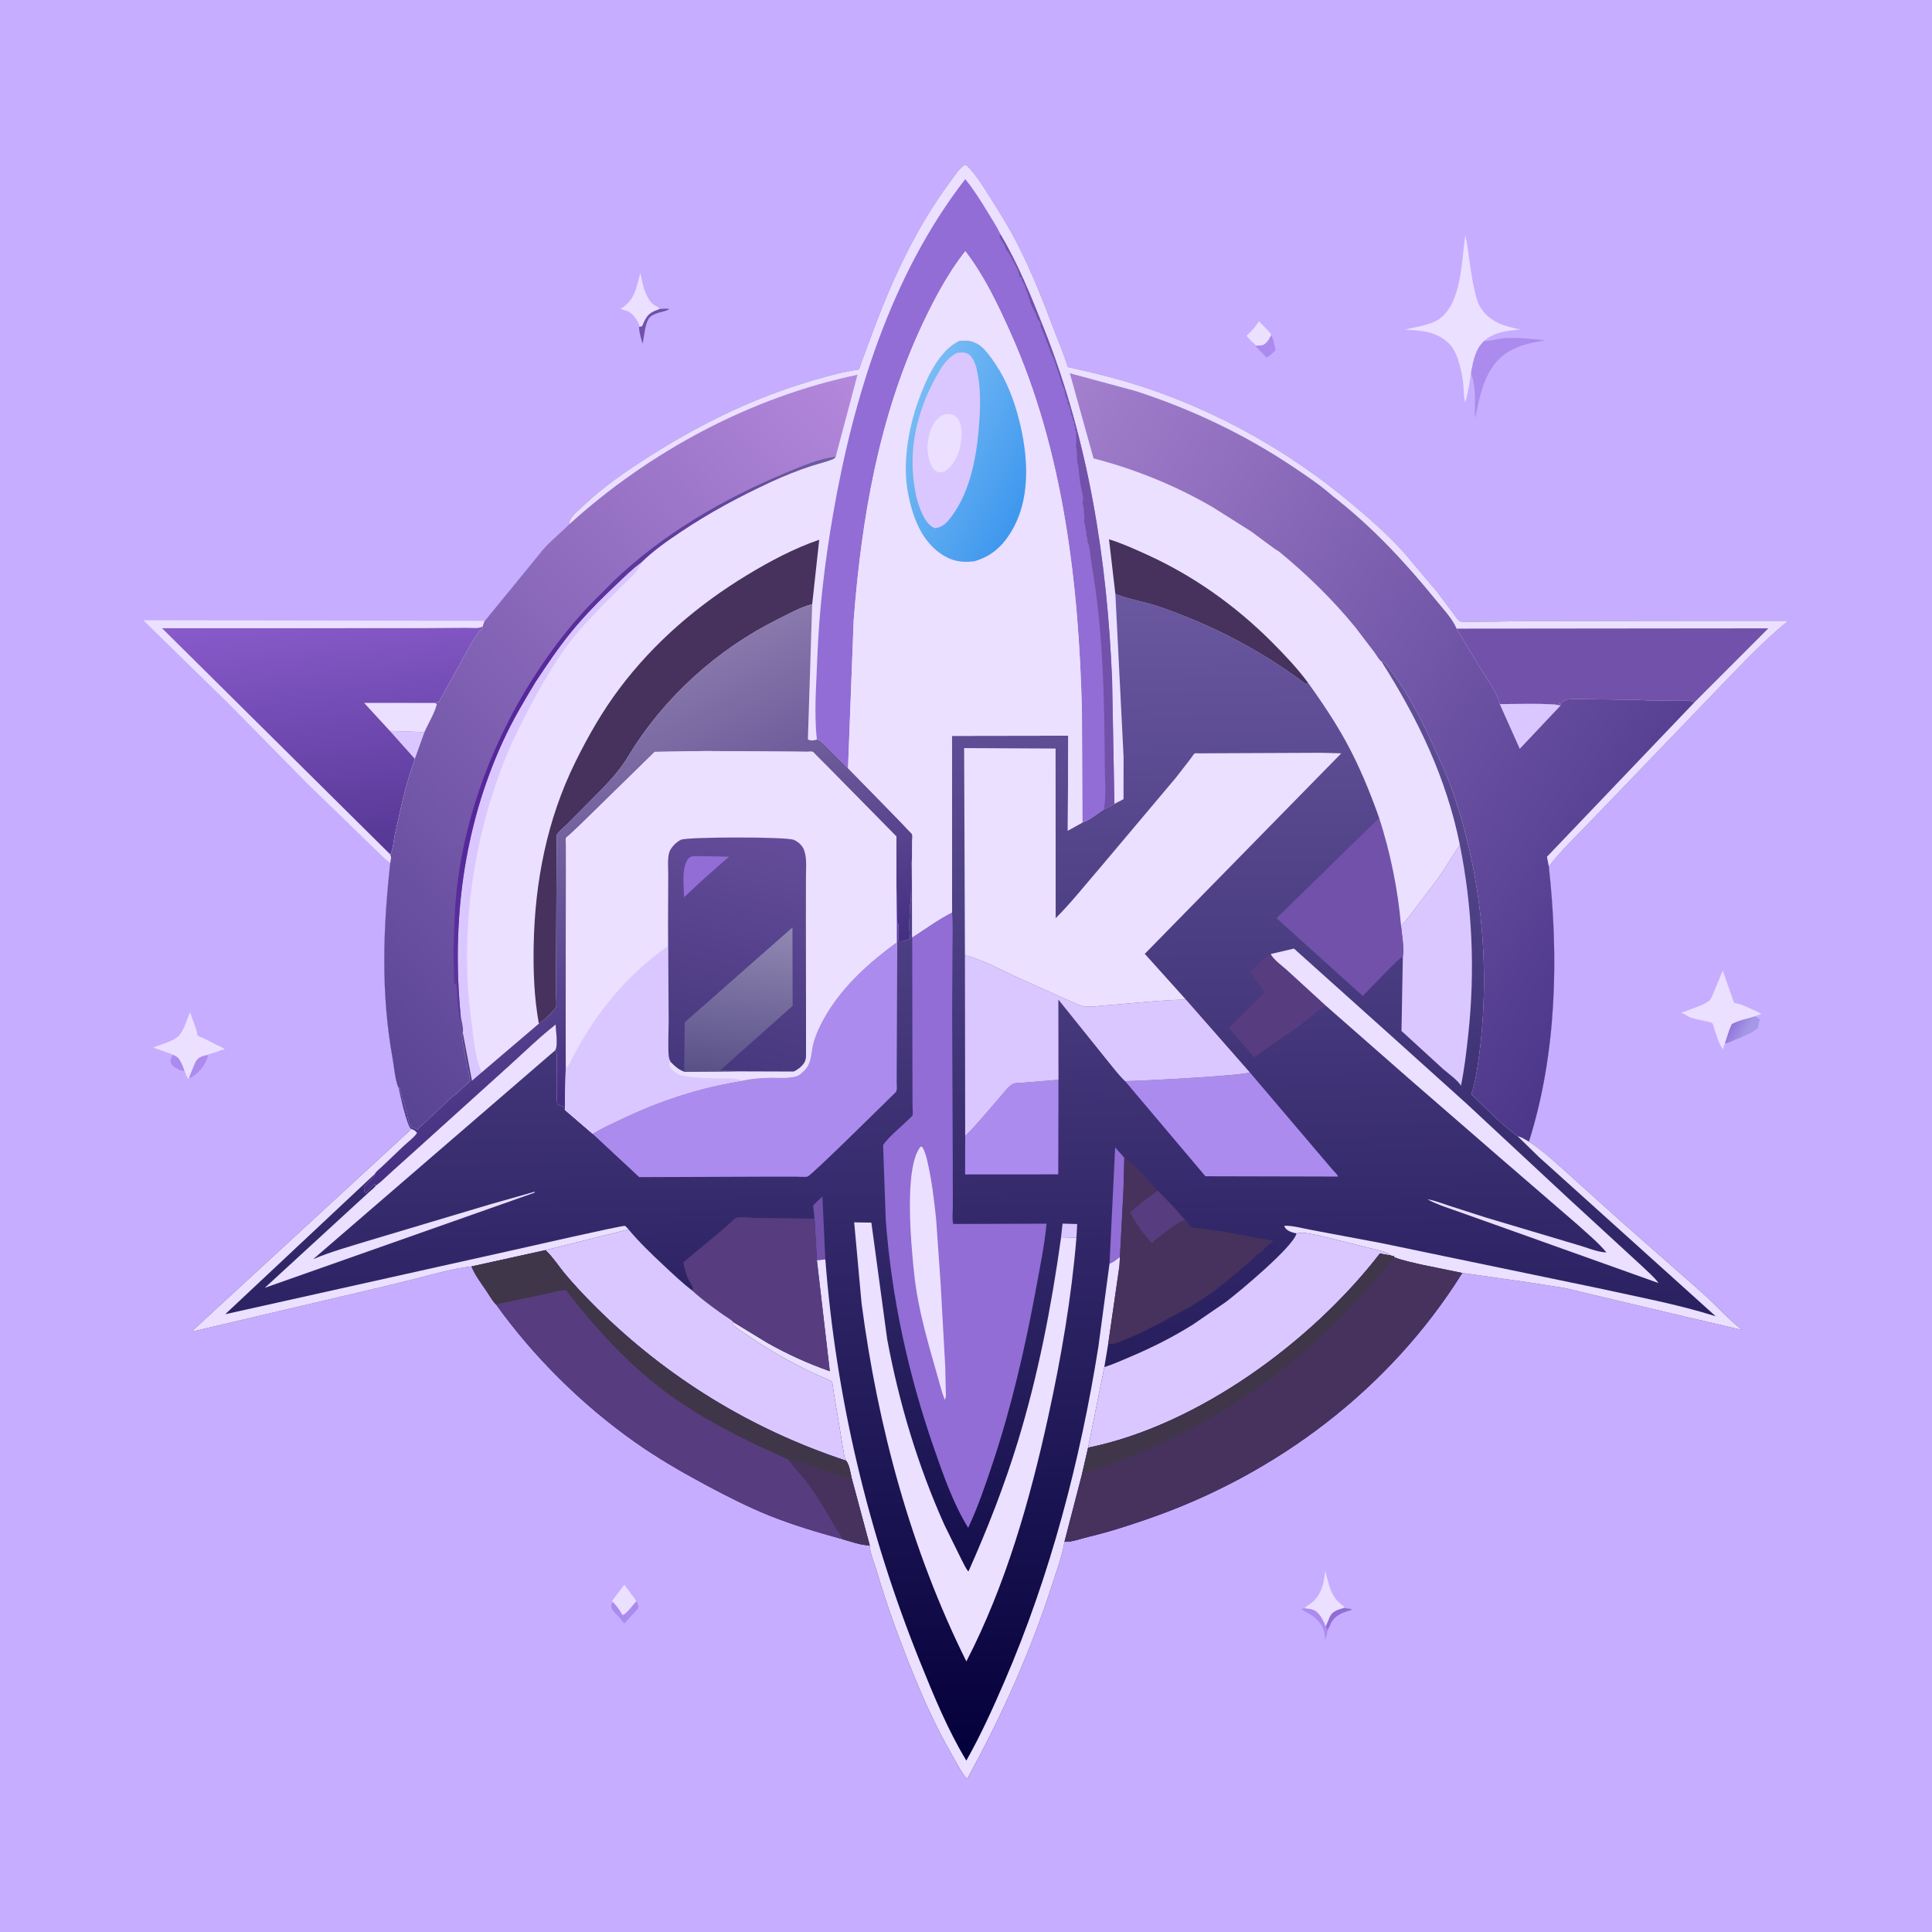 <?xml version="1.0" encoding="utf-8" ?>
<svg xmlns="http://www.w3.org/2000/svg" xmlns:xlink="http://www.w3.org/1999/xlink" width="1024" height="1024">
	<path class="background-logo" fill="#C7ADFF" d="M-0 -0L1024 0L1024 1024L-0 1024L0 -0Z"/>
	<path fill="#AC8BEE" d="M91.9 559.075C94.1 560.119 94.83 560.858 95.934 563L96.391 563.867L96.661 564.428L97.835 567.605C96.084 567.798 93.942 566.562 92.488 565.657C91.084 564.783 90.616 563.867 90.266 562.25C90.638 560.816 90.801 560.146 91.9 559.075Z"/>
	<path fill="#916DD5" d="M712.111 852.254L716.089 852.75L716.402 853.298C711.717 854.646 707.773 855.888 705.354 860.5L703.829 863.833L703.375 863.751L702.661 861.968L704.966 856.503C706.493 853.787 709.347 853.084 712.111 852.254Z"/>
	<path fill="#7151A9" d="M349.426 163.799C351.099 163.706 353.144 163.336 354.75 163.805C353.285 164.917 351.003 165.153 349.25 165.719C347.75 166.203 345.956 166.8 344.75 167.853C341.777 170.448 341.56 178.413 340.565 182.139C339.73 179.246 338.822 176.442 338.694 173.412L339.051 173.155L340.32 172.821L341.255 170.659C343.315 166.238 345.048 165.397 349.426 163.799Z"/>
	<path fill="#AC8BEE" d="M691.541 852.422C694.545 852.649 696.754 852.902 698.869 855.25C700.649 857.226 701.664 859.548 702.661 861.968L703.375 863.751L703.829 863.833L702.492 869.533L702 865.75C701.479 861.78 698.343 858.254 695.062 856.054C693.385 854.93 691.282 854.176 689.848 852.772L691.541 852.422Z"/>
	<path fill="#AC8BEE" d="M100.216 570.987L103.418 563.201C104.934 560.245 106.616 560.023 109.557 559.117L110.25 559.894C108.06 565.508 106.198 567.797 101.271 571.261L100.216 570.987Z"/>
	<path fill="#AC8BEE" d="M673.822 177.415C674.911 180.056 675.472 182.673 676.051 185.459C674.762 187.107 673.149 188.49 671.33 189.531L665.468 183.585L665.606 183.217L668.75 183.013C671.265 182.476 672.743 179.452 673.822 177.415Z"/>
	<path fill="#AC8BEE" d="M337.307 848.569C338.002 850.111 338.615 850.787 338.25 852.47L330.871 860.571L328.142 857.15C327.101 856.02 324.702 853.928 324.25 852.509C323.766 850.99 324.137 850.348 324.657 848.93C326.929 851.057 328.405 853.376 330.027 856.002C332.037 855.393 335.735 850.287 337.307 848.569Z"/>
	<path fill="#EBE0FF" d="M665.606 183.217C665.051 182.345 665.303 182.584 664.622 182.008C663.103 180.723 661.91 179.492 660.67 177.932C663.396 175.491 665.358 173.342 667.286 170.245C669.391 172.753 672.061 174.668 673.822 177.415C672.743 179.452 671.265 182.476 668.75 183.013L665.606 183.217Z"/>
	<path fill="#EBE0FF" d="M324.657 848.93L324.478 848.45L330.922 839.936L337.307 848.569C335.735 850.287 332.037 855.393 330.027 856.002C328.405 853.376 326.929 851.057 324.657 848.93Z"/>
	<defs>
		<linearGradient id="gradient_0" gradientUnits="userSpaceOnUse" x1="919.35" y1="541.729" x2="926.23" y2="545.819">
			<stop offset="0" stop-color="#9377D9"/>
			<stop offset="1" stop-color="#A599E7"/>
		</linearGradient>
	</defs>
	<path fill="url(#gradient_0)" d="M930.091 538.622C931.119 539.205 932.035 539.751 932.957 540.5L932.654 541.249L932.247 541.357L932.22 541.832C932.142 543.042 932.063 543.937 931.527 545.053C928.063 547.973 923.3 549.597 919.152 551.305C917.587 551.949 915.929 553.02 914.206 552.956C915.397 549.499 916.258 546.024 917.895 542.735C921.514 540.736 926.136 539.943 930.091 538.622Z"/>
	<path fill="#EBE0FF" d="M691.541 852.422C692.129 851.555 692.632 851.247 693.5 850.726C697.987 848.033 700.308 843.717 701.45 838.754L702.425 832.688C704.691 840.683 704.977 846.413 712.405 851.521L712.111 852.254C709.347 853.084 706.493 853.787 704.966 856.503L702.661 861.968C701.664 859.548 700.649 857.226 698.869 855.25C696.754 852.902 694.545 852.649 691.541 852.422Z"/>
	<path fill="#EBE0FF" d="M339.051 173.155C338.855 172.267 338.612 171.6 338.167 170.794C336.85 168.409 334.81 165.509 332.082 164.734L328.779 163.757C336.609 159.128 337.18 152.682 339.379 144.649C340.224 147.937 340.628 151.518 341.942 154.657C343.292 157.88 344.924 161.236 348.348 162.544C349.063 162.817 349.057 163.149 349.426 163.799C345.048 165.397 343.315 166.238 341.255 170.659L340.32 172.821L339.051 173.155Z"/>
	<path fill="#AC8BEE" d="M786.518 180.751L787.36 180.736C790.582 180.637 793.84 179.514 797.109 179.258C804.414 178.687 811.985 179.636 819.25 180.399C812.384 181.468 805.846 182.633 799.806 186.302L799.168 186.685C790.183 192.16 786.267 202.342 783.941 212.161L781.824 221.605C781.449 215.753 782.178 209.49 781.187 203.75L781.046 202.903C780.848 201.752 780.671 200.785 780.215 199.707C779.765 198.644 779.813 197.629 779.8 196.492C780.973 190.703 782.029 184.95 786.518 180.751Z"/>
	<path fill="#EBE0FF" d="M89.371 558.116L81.25 555.267C82.565 554.609 84.06 554.201 85.444 553.689C88.374 552.606 92.498 551.205 94.75 548.991C97.56 546.228 99.062 540.208 100.759 536.496C101.838 540.111 103.784 544.128 104.49 547.736L104.636 548.566C105.444 549.336 105.104 549.17 106.021 549.531C109.216 550.793 112.02 552.432 115.083 553.953C116.452 554.633 118.09 555.099 119.095 556.25L117.227 556.545C116.315 556.967 115.481 557.37 114.505 557.631L109.557 559.117C106.616 560.023 104.934 560.245 103.418 563.201L100.216 570.987L99.835 571.752C99.162 571.448 98.234 568.491 97.835 567.605L96.661 564.428L96.391 563.867L95.934 563C94.83 560.858 94.1 560.119 91.9 559.075L89.371 558.116Z"/>
	<path fill="#EBE0FF" d="M913.193 556.144C911.027 553.396 909.775 548.738 908.657 545.42C908.515 544.999 907.9 542.608 907.652 542.402C906.982 541.845 905.548 541.612 904.711 541.383C901.619 540.536 896.302 540.017 893.786 538.107C892.943 537.467 891.933 537.172 890.946 536.804L893.889 535.75C897.205 534.519 903.331 532.581 906.017 530.329C906.733 529.729 907.631 527.503 908.034 526.636L913.092 514.426L919.078 531.487C923.936 532.413 929.075 535.232 933.581 537.315C932.47 537.861 931.26 538.215 930.091 538.622C926.136 539.943 921.514 540.736 917.895 542.735C916.258 546.024 915.397 549.499 914.206 552.956L913.193 556.144Z"/>
	<path class="star" fill="#EBE0FF" d="M779.8 196.492C779.061 202.09 778.195 207.895 776.578 213.306C775.688 210.431 775.877 206.595 775.568 203.552C774.973 197.706 772.79 187.471 768.874 183.014C762.543 175.807 753.686 175.121 744.696 174.733C750.369 173.214 758.161 172.435 762.998 168.942C774.867 160.374 774.636 137.679 776.673 124.5C778.619 133.909 779.198 143.602 781.336 152.965C782.124 156.416 782.94 160.364 784.924 163.347C789.93 170.878 797.523 172.958 805.835 174.617C798.443 175.404 792.485 175.725 786.518 180.751C782.029 184.95 780.973 190.703 779.8 196.492Z"/>
	<path fill="#EBE0FF" d="M206.804 457.521C206.177 456.625 204.722 455.759 203.857 454.992L198.898 450.195L163.289 415.663L121.743 373.501L75.988 328.755L256.931 329.065C256.584 329.997 256.101 330.993 255.924 331.968L255.41 332.313C253.459 333.266 249.714 332.786 247.508 332.807L224.609 332.955L85.944 332.984L206.901 452.898C207.607 454.699 207.163 455.647 206.804 457.521Z"/>
	<defs>
		<linearGradient id="gradient_1" gradientUnits="userSpaceOnUse" x1="184.298" y1="453.642" x2="168.855" y2="323.877">
			<stop offset="0" stop-color="#553794"/>
			<stop offset="1" stop-color="#885ACA"/>
		</linearGradient>
	</defs>
	<path fill="url(#gradient_1)" d="M206.901 452.898L85.944 332.984L224.609 332.955L247.508 332.807C249.714 332.786 253.459 333.266 255.41 332.313L255.924 331.968C255.693 332.764 255.731 333.014 255.129 333.588C253.033 335.591 250.779 339.175 249.403 341.754L232.595 372.074C231.93 372.221 231.286 372.355 230.639 372.571L231.58 373.25C230.392 378.079 227.04 383.418 225.025 388.04L219.902 402.261C216.892 410.583 214.522 419.106 212.564 427.734L209.181 443C208.543 446.261 208.409 449.925 206.901 452.898Z"/>
	<path fill="#DAC7FF" d="M206.632 387.394L225.025 388.04L219.902 402.261L206.632 387.394Z"/>
	<path fill="#EBE0FF" d="M206.632 387.394L192.982 372.539L230.639 372.571L231.58 373.25C230.392 378.079 227.04 383.418 225.025 388.04L206.632 387.394Z"/>
	<defs>
		<linearGradient id="gradient_2" gradientUnits="userSpaceOnUse" x1="518.054" y1="931.896" x2="507.468" y2="315.936">
			<stop offset="0" stop-color="#04003B"/>
			<stop offset="1" stop-color="#6A58A1"/>
		</linearGradient>
	</defs>
	<path fill="url(#gradient_2)" d="M301.592 278.008C301.678 274.183 306.33 270.789 309.034 268.203C319.457 258.234 331.889 249.676 344.035 241.956C366.949 227.393 391.41 214.811 417.143 205.994C426.591 202.756 436.027 199.893 445.75 197.586L452.888 196.197C453.172 196.151 455.05 195.92 455.148 195.841C455.487 195.57 456.443 192.432 456.671 191.831L462.672 175.681C473.368 146.994 485.71 120.448 504.032 95.765C505.466 93.833 509.635 87.407 512.031 87.371C517.005 92.089 521.022 98.719 524.693 104.507C529.656 112.331 534.709 120.476 538.946 128.71C546.585 143.556 552.68 159.05 558.56 174.653C561.046 181.25 563.886 187.837 565.992 194.558C579.902 197.601 593.814 201.031 607.321 205.555C646.778 218.77 683.639 239.65 715.553 266.266C725.782 274.797 736.378 284.011 745.126 294.077L761.523 313.5L770.635 325.622C771.418 326.642 772.733 328.847 773.897 329.39C775.14 329.969 801.377 329.237 805.348 329.226L947.846 329.034C935.086 339.249 923.871 351.306 912.506 363L867.081 410.25L841.102 437.25C834.12 444.405 827.014 451.287 820.909 459.228C826.236 507.21 825.088 558.733 810.374 605.067C818.188 610.151 825.444 617.07 832.4 623.274L859.485 647.622L903.374 686.264C910.068 692.375 916.23 699.439 923.424 704.933L886 696.151L829.185 682.652L810.689 679.75L775.065 674.693C736.61 736.276 676.453 781.612 608.102 805.156C597.795 808.706 587.289 812.13 576.666 814.605C573.969 815.233 566.612 817.814 564.215 817.05C563.068 824.579 560.034 832.414 557.711 839.662C546.166 875.683 530.751 909.856 512.545 942.965C509.455 939.346 507.131 934.598 504.75 930.474C495.5 914.447 488.068 897.564 481.299 880.375C475.115 864.67 469.427 848.857 464.7 832.647C463.469 828.427 461.098 823.372 460.961 819.032C456.675 819.192 450.689 816.92 446.541 815.798C433.496 812.214 420.605 808.415 408.03 803.38C396.535 798.779 385.453 793.124 374.54 787.296C361.366 780.26 348.494 772.801 336.284 764.173C308.351 744.434 282.746 719.102 262.85 691.31C260.973 689.452 259.314 686.481 257.843 684.274C255.147 680.229 251.67 675.776 249.936 671.237C240.558 672.273 231.539 674.81 222.437 677.211L199.01 682.937L101.458 705.843L218.154 598.392L217.715 598.13C215.787 596.768 211.96 580.081 211.347 576.668L211.15 576.425C209.326 572.069 208.953 565.875 208.106 561.179C201.81 526.282 202.999 492.565 206.804 457.521C207.163 455.647 207.607 454.699 206.901 452.898C208.409 449.925 208.543 446.261 209.181 443L212.564 427.734C214.522 419.106 216.892 410.583 219.902 402.261L225.025 388.04C227.04 383.418 230.392 378.079 231.58 373.25L230.639 372.571C231.286 372.355 231.93 372.221 232.595 372.074L249.403 341.754C250.779 339.175 253.033 335.591 255.129 333.588C255.731 333.014 255.693 332.764 255.924 331.968C256.101 330.993 256.584 329.997 256.931 329.065L256.983 329.081L285.336 294.38C289.653 288.383 296.377 283.282 301.592 278.008Z"/>
	<path fill="#DAC7FF" d="M562.34 656.202L563.176 648.546L570.943 648.765L570.527 655.988L562.34 656.202Z"/>
	<path fill="#7151A9" d="M431.705 645.909L430.955 638.875L435.897 634.126L437.447 667.523L432.971 667.972L431.705 645.909Z"/>
	<path fill="#916DD5" d="M588.072 669.764L591.048 608.141L595.917 613.619L595.448 631.022L593.585 666.215C591.871 667.49 590.107 669.072 588.072 669.764Z"/>
	<path fill="#573D7F" d="M702.816 533.124C697.769 535.745 692.766 540.697 688.136 544.127L664.657 560.288L651.297 544.872L670.31 525.866L662.689 515.335C663.841 512.932 671.2 506.847 673.526 505.647C674.805 508.481 679.785 512.039 682.231 514.277L702.816 533.124Z"/>
	<path fill="#EBE0FF" d="M218.154 598.392C219.715 598.967 219.975 599.237 221.08 600.5C219.465 602.946 216.439 605.127 214.27 607.138L202.642 618.207C201.537 619.266 199.437 620.825 198.766 622.11L119.366 696.567L269.608 663.112C276.526 661.566 330.374 649.262 331.212 649.753C332.042 650.24 332.508 650.89 333.114 651.62L289.075 662.611L249.936 671.237C240.558 672.273 231.539 674.81 222.437 677.211L199.01 682.937L101.458 705.843L218.154 598.392Z"/>
	<path fill="#EBE0FF" d="M804.323 602.169C806.512 602.62 808.45 603.966 810.374 605.067C818.188 610.151 825.444 617.07 832.4 623.274L859.485 647.622L903.374 686.264C910.068 692.375 916.23 699.439 923.424 704.933L886 696.151L829.185 682.652L810.689 679.75L775.065 674.693L752.906 670.162C748.272 669.055 743.473 668.099 739.023 666.377L738.91 665.774L737.418 665.537L737.164 665.406C735.846 664.418 734.394 663.641 732.797 663.204L700.208 655.115C696.509 654.369 690.86 652.78 687.182 653.722C685.742 653.444 684.076 653.035 682.826 652.25C681.758 651.58 680.967 650.901 680.75 649.671C685.282 649.551 690.481 651.087 694.999 651.889L731.881 658.829L847.286 682.8C867.893 687.366 889.236 691.272 909.355 697.653L815.644 613.22L804.323 602.169Z"/>
	<path fill="#EBE0FF" d="M199.155 628.401C201.804 626.592 204.26 624.027 206.661 621.884L221.943 608.122L269.855 564.85C277.902 557.591 285.967 549.66 294.49 543.012C294.663 546.136 295.805 554.016 294.392 556.587L166.037 667.35C175.707 663.271 185.928 660.51 195.951 657.405L259.636 638.368L281.901 632.054C283.045 631.667 282.488 631.769 283.7 631.75C282.947 632.35 282.841 632.384 281.972 632.618L140.359 682.563L188.975 637.925L195.83 631.661C196.886 630.708 198.44 629.607 199.155 628.401Z"/>
	<path fill="#AC8BEE" d="M561.009 572.31L560.902 622.435L511.535 622.47L511.566 601.933C512.956 601.606 528.744 582.871 530.746 580.598C532.139 579.017 535.096 575.071 537.143 574.366C538.659 573.844 541.386 573.94 543.026 573.784L561.009 572.31Z"/>
	<path fill="#EBE0FF" d="M673.526 505.647L685.823 502.763L737.945 549.525L777.364 585.026L831.697 635.573L870.271 671.054C873.102 673.837 876.777 676.811 879.049 680.044L802.408 652.672L774.368 642.677C768.521 640.551 762.039 638.642 756.58 635.668C760.198 636.162 763.919 637.729 767.403 638.844L787.593 645.338L836.114 659.813C840.51 661.012 846.957 663.798 851.44 663.803C846.992 658.435 841.272 653.778 836.127 649.083L794.741 613.346L746.734 571.666L702.816 533.124L682.231 514.277C679.785 512.039 674.805 508.481 673.526 505.647Z"/>
	<path fill="#EBE0FF" d="M593.585 666.215L593.335 670.869L587.371 712.231L585.318 724.596L576.724 767.313L573.591 780.917L564.215 817.05C563.068 824.579 560.034 832.414 557.711 839.662C546.166 875.683 530.751 909.856 512.545 942.965C509.455 939.346 507.131 934.598 504.75 930.474C495.5 914.447 488.068 897.564 481.299 880.375C475.115 864.67 469.427 848.857 464.7 832.647C463.469 828.427 461.098 823.372 460.961 819.032L451.323 783.133C450.685 780.358 450.215 776.477 448.466 774.212C447.275 772.232 447.098 768.82 446.645 766.537L441.815 737.534C441.607 736.351 441.402 733.087 440.848 732.166C440.729 731.968 431.515 728.047 430.466 727.535C418.306 721.601 407.014 715.229 395.87 707.571C393.325 705.823 389.98 703.992 388.099 701.508L388.568 700.677L406.623 711.681C417.264 717.703 428.265 722.732 439.807 726.751L432.971 667.972L437.447 667.523C443.094 740.84 460.19 812.649 487.662 880.842C494.793 898.545 502.288 916.789 512.176 933.151C519.871 919.562 526.296 905.325 532.481 891C556.704 834.89 572.577 774.125 582.153 713.836L588.072 669.764C590.107 669.072 591.871 667.49 593.585 666.215Z"/>
	<path fill="#DAC7FF" d="M773.725 447.653C780.42 480.958 781.866 514.528 778.214 548.296C777.24 557.306 776.168 566.644 774.31 575.519C773.145 572.885 767.296 568.762 765.023 566.733L742.818 546.422L743.534 507.04C744.3 502.389 743.018 495.576 742.583 490.787C746.266 486.888 749.422 482.303 752.682 478.047C756.961 472.461 761.399 466.922 765.25 461.029L773.725 447.653Z"/>
	<path fill="#7151A9" d="M730.983 433.505C736.923 452.033 740.914 471.379 742.583 490.787C743.018 495.576 744.3 502.389 743.534 507.04C741.368 507.645 725.617 524.67 722.323 527.906L676.569 486.663L730.983 433.505Z"/>
	<path fill="#AC8BEE" d="M662.414 568.38L706.271 619.961C706.854 620.627 709.179 622.829 709.142 623.605L638.898 623.441L596.337 573.027C604.634 572.963 659.423 570.07 662.414 568.38Z"/>
	<path fill="#46325D" d="M595.917 613.619C602.641 618.003 607.982 625.422 613.675 631.08L622.953 640.731C624.618 642.56 626.302 644.837 628.161 646.45C628.828 647.286 630.502 649.966 631.304 650.383C632.468 650.988 635.665 651.045 637.084 651.245C643.202 652.106 649.486 652.773 655.5 654.133C657.055 654.485 658.78 654.372 660.26 654.96C661.362 655.397 662.545 655.24 663.75 655.675C665.426 656.28 668.36 656.68 670.159 656.721C670.986 656.74 670.527 656.669 671.193 656.99C672.116 657.435 673.249 657.274 674.255 657.25L674.75 657.755L672.845 659.271C670.764 660.929 669.316 663.237 667.003 664.503C665.233 665.473 663.881 667.839 662.003 669.003C660.727 669.794 659.874 671.153 658.503 672.003C657.153 672.838 656.512 674.174 655.003 675.003C654.141 675.475 653.471 676.434 652.503 677.003C651.369 677.668 650.778 678.803 649.502 679.503C648.595 680 648.044 680.931 647.003 681.504C646.01 682.051 645.688 682.949 644.503 683.503L642.767 684.879C642.087 685.445 641.487 685.795 640.75 686.255L637.749 688.283C636.87 688.874 635.906 689.247 635.058 689.87C631.27 692.653 626.419 694.928 622.279 697.205C612.322 702.683 602.938 707.737 592.199 711.632C590.444 712.269 589.227 712.426 587.371 712.231L593.335 670.869L593.585 666.215L595.448 631.022L595.917 613.619Z"/>
	<path fill="#573D7F" d="M604.629 637.705L613.675 631.08L622.953 640.731C624.618 642.56 626.302 644.837 628.161 646.45C623.432 648.405 619.862 651.23 615.873 654.373C614.122 655.753 611.941 657.108 610.684 658.97C606.019 654.158 602.094 648.404 598.885 642.543L604.629 637.705Z"/>
	<path fill="#573D7F" d="M366.901 684.03C367.048 683.691 367.364 682.849 367.25 682.469C366.832 681.076 365.441 679.363 364.805 677.96C363.533 675.149 362.867 672.034 362.114 669.053L380.416 653.936L387.366 647.862C388.08 647.247 389.517 645.756 390.322 645.426C391.939 644.765 397.502 645.444 399.52 645.486L431.705 645.909L432.971 667.972L439.807 726.751C428.265 722.732 417.264 717.703 406.623 711.681L388.568 700.677C388.347 699.999 383.816 697.201 382.935 696.576C377.503 692.719 371.803 688.555 366.901 684.03Z"/>
	<path fill="#EBE0FF" d="M570.527 655.988C567.909 687.8 562.441 719.507 555.62 750.664C545.876 795.17 533.15 839.94 512.197 880.595C482.781 821.394 465.21 756.133 456.643 690.71L452.738 647.87L461.842 648.016L470.228 709.815C476.524 743.63 486.469 776.787 500.535 808.186L509.549 826.477C510.591 828.362 511.659 830.956 512.999 832.607L513.329 832.833C523.336 810.415 532.317 787.501 539.495 764C550.231 728.845 557.269 692.564 562.34 656.202L570.527 655.988Z"/>
	<path fill="#DAC7FF" d="M511.437 506.273C520.834 508.691 530.214 513.844 539 517.939L571.893 532.675C575.495 534.177 579.857 533.447 583.657 533.083L596.75 531.963C607.352 531.08 617.937 529.938 628.582 529.827L662.414 568.38C659.423 570.07 604.634 572.963 596.337 573.027C592.907 569.875 589.836 565.633 586.849 562.033L560.953 529.803L561.009 572.31L543.026 573.784C541.386 573.94 538.659 573.844 537.143 574.366C535.096 575.071 532.139 579.017 530.746 580.598C528.744 582.871 512.956 601.606 511.566 601.933L511.437 506.273Z"/>
	<path fill="#DAC7FF" d="M687.182 653.722C690.86 652.78 696.509 654.369 700.208 655.115L732.797 663.204C734.394 663.641 735.846 664.418 737.164 665.406C735.237 665.108 733.307 664.86 731.428 664.329C695.392 711.021 635.024 755.424 576.724 767.313L585.318 724.596C590.052 723.104 594.635 721.012 599.203 719.075C610.677 714.21 621.685 708.678 632.25 702.051L649.685 690.103C656.891 684.645 685.587 660.742 687.182 653.722Z"/>
	<path fill="#DAC7FF" d="M333.114 651.62C338.801 658.383 345.279 664.633 351.733 670.662C356.602 675.21 361.611 679.982 366.901 684.03C371.803 688.555 377.503 692.719 382.935 696.576C383.816 697.201 388.347 699.999 388.568 700.677L388.099 701.508C389.98 703.992 393.325 705.823 395.87 707.571C407.014 715.229 418.306 721.601 430.466 727.535C431.515 728.047 440.729 731.968 440.848 732.166C441.402 733.087 441.607 736.351 441.815 737.534L446.645 766.537C447.098 768.82 447.275 772.232 448.466 774.212C398.028 757.53 353.437 730.186 315.762 692.75C309.971 686.996 304.424 681.139 299.205 674.858C296.12 671.146 293.086 666.369 289.621 663.112L289.075 662.611L333.114 651.62Z"/>
	<path fill="#AC8BEE" d="M475.082 467.491L475.6 489.66L475.308 559.737L475.25 573.515C475.242 574.779 475.545 576.879 475.173 578.021C474.958 578.68 474.762 578.897 474.319 579.324C469.691 583.789 430.045 623.101 428.04 623.595C426.366 624.006 423.363 623.634 421.557 623.645L404.579 623.664L338.807 623.914L314.07 600.881C318.521 597.948 323.28 595.922 328.069 593.611C348.917 583.548 370.921 576.174 393.84 572.701C398.1 571.672 403.065 571.425 407.444 571.219C411.532 571.027 420.554 572.034 423.766 569.607L424.206 569.25C425.949 567.864 427.461 566.461 428.452 564.427C430.085 561.073 430.105 556.863 431.017 553.25C432.341 548.002 435.039 542.563 437.769 537.921C446.828 522.518 460.788 509.955 475.104 499.522L475.082 467.491Z"/>
	<path fill="#573D7F" d="M289.075 662.611L289.621 663.112C293.086 666.369 296.12 671.146 299.205 674.858C304.424 681.139 309.971 686.996 315.762 692.75C353.437 730.186 398.028 757.53 448.466 774.212C450.215 776.477 450.685 780.358 451.323 783.133L460.961 819.032C456.675 819.192 450.689 816.92 446.541 815.798C433.496 812.214 420.605 808.415 408.03 803.38C396.535 798.779 385.453 793.124 374.54 787.296C361.366 780.26 348.494 772.801 336.284 764.173C308.351 744.434 282.746 719.102 262.85 691.31C260.973 689.452 259.314 686.481 257.843 684.274C255.147 680.229 251.67 675.776 249.936 671.237L289.075 662.611Z"/>
	<path fill="#46325D" d="M417.782 773.555C425.68 775.187 433.894 778.488 441.578 781.043C444.445 781.996 447.832 783.548 450.829 783.782L451.323 783.133L460.961 819.032C456.675 819.192 450.689 816.92 446.541 815.798C445.574 813.359 443.665 811.118 442.337 808.837C437.728 800.922 433.126 792.726 427.522 785.471C424.412 781.446 420.605 777.745 417.782 773.555Z"/>
	<path fill="#3F3649" d="M289.075 662.611L289.621 663.112C293.086 666.369 296.12 671.146 299.205 674.858C304.424 681.139 309.971 686.996 315.762 692.75C353.437 730.186 398.028 757.53 448.466 774.212C450.215 776.477 450.685 780.358 451.323 783.133L450.829 783.782C447.832 783.548 444.445 781.996 441.578 781.043C433.894 778.488 425.68 775.187 417.782 773.555C397.092 764.358 375.871 754.148 357.336 741.083C334.989 725.33 316.698 705.456 300.085 683.921C296.588 683.752 292.45 685.171 289 685.911L262.85 691.31C260.973 689.452 259.314 686.481 257.843 684.274C255.147 680.229 251.67 675.776 249.936 671.237L289.075 662.611Z"/>
	<path class="ring" fill="#46325D" d="M576.724 767.313C635.024 755.424 695.392 711.021 731.428 664.329C733.307 664.86 735.237 665.108 737.164 665.406L737.418 665.537L738.91 665.774L739.023 666.377C743.473 668.099 748.272 669.055 752.906 670.162L775.065 674.693C736.61 736.276 676.453 781.612 608.102 805.156C597.795 808.706 587.289 812.13 576.666 814.605C573.969 815.233 566.612 817.814 564.215 817.05L573.591 780.917L576.724 767.313Z"/>
	<path fill="#3F3649" d="M576.724 767.313C635.024 755.424 695.392 711.021 731.428 664.329C733.307 664.86 735.237 665.108 737.164 665.406L737.418 665.537L737.902 666.921C697.45 720.656 637.911 761.537 573.591 780.917L576.724 767.313Z"/>
	<path fill="#916DD5" d="M504.591 483.595C505.183 490.102 504.857 496.792 504.834 503.333L504.649 536.96L504.986 617.282L505.014 639.892C505.015 642.547 504.532 646.196 505.245 648.729L554.685 648.573C553.578 660.195 551.213 671.582 549.101 683.048C543.338 714.325 536.102 745.77 526.011 775.942C522.182 787.392 518.297 798.84 513.155 809.784C505.282 797.105 499.85 781.507 494.969 767.439C481.388 728.298 472.577 687.998 469.471 646.648L468.054 606.88C471.401 602.126 476.571 598.241 480.694 594.128C481.319 593.504 483.363 591.823 483.677 591.082C483.976 590.378 483.664 587.559 483.661 586.691L483.617 573.28L483.488 496.808C490.572 492.262 497.045 487.429 504.591 483.595Z"/>
	<path fill="#EBE0FF" d="M487.92 607.75L488.816 607.844C490.086 610.09 490.819 612.498 491.409 614.999C493.811 625.193 495.085 635.714 496.163 646.118L498.55 680.258L500.994 724.234L501.267 736.792C501.284 738.494 501.642 740.448 500.75 741.904L499.381 738.124C493.523 716.891 486.749 696.655 484.465 674.594C482.968 660.139 478.958 618.76 487.92 607.75Z"/>
	<path fill="#EBE0FF" d="M511.437 506.273L511.011 396.503L559.481 396.742L559.534 486.652C567.956 478.268 575.411 468.703 583.208 459.733L623.258 412.166L630.853 402.373C631.419 401.647 632.574 399.711 633.261 399.317C633.518 399.169 635.47 399.301 635.833 399.298L644.697 399.238L700.276 398.998L710.911 399.276L606.757 505.557L628.582 529.827C617.937 529.938 607.352 531.08 596.75 531.963L583.657 533.083C579.857 533.447 575.495 534.177 571.893 532.675L539 517.939C530.214 513.844 520.834 508.691 511.437 506.273Z"/>
	<path fill="#EBE0FF" d="M301.592 278.008C301.678 274.183 306.33 270.789 309.034 268.203C319.457 258.234 331.889 249.676 344.035 241.956C366.949 227.393 391.41 214.811 417.143 205.994C426.591 202.756 436.027 199.893 445.75 197.586L452.888 196.197C453.172 196.151 455.05 195.92 455.148 195.841C455.487 195.57 456.443 192.432 456.671 191.831L462.672 175.681C473.368 146.994 485.71 120.448 504.032 95.765C505.466 93.833 509.635 87.407 512.031 87.371C517.005 92.089 521.022 98.719 524.693 104.507C529.656 112.331 534.709 120.476 538.946 128.71C546.585 143.556 552.68 159.05 558.56 174.653C561.046 181.25 563.886 187.837 565.992 194.558C579.902 197.601 593.814 201.031 607.321 205.555C646.778 218.77 683.639 239.65 715.553 266.266C725.782 274.797 736.378 284.011 745.126 294.077L761.523 313.5L770.635 325.622C771.418 326.642 772.733 328.847 773.897 329.39C775.14 329.969 801.377 329.237 805.348 329.226L947.846 329.034C935.086 339.249 923.871 351.306 912.506 363L867.081 410.25L841.102 437.25C834.12 444.405 827.014 451.287 820.909 459.228C826.236 507.21 825.088 558.733 810.374 605.067C808.45 603.966 806.512 602.62 804.323 602.169L804.209 602.147L802.904 601.082C794.689 595.004 787.295 586.975 779.79 579.987C782.077 573.435 783.049 566.266 783.957 559.396C790.213 512.047 785.101 461.235 768.799 416.347C766.022 408.702 762.442 401.294 759.061 393.901C752.513 379.585 744.861 364.802 734.933 352.5C734.034 351.385 733.693 350.797 732.24 350.667C751.452 380.873 766.61 412.313 773.725 447.653L765.25 461.029C761.399 466.922 756.961 472.461 752.682 478.047C749.422 482.303 746.266 486.888 742.583 490.787C740.914 471.379 736.923 452.033 730.983 433.505C726.037 419.562 720.516 406.091 713.399 393.098C707.451 382.239 700.502 371.974 693.321 361.901L691.973 362.53C668.611 344.755 642.247 331.188 614.548 321.596C607.09 319.013 598.989 317.806 591.711 315.024L591.17 314.813L595.518 401.141L595.492 423.576L590.674 426.059C588.919 427.244 586.997 428.053 585.076 428.929C581.689 431.248 577.547 434.605 573.675 435.959L565.947 440.252L566.208 389.93L504.568 390.025L504.591 483.595C497.045 487.429 490.572 492.262 483.488 496.808L483.409 455.217C482.485 459.108 483.443 478.3 482.255 479.5C482.248 485.173 481.583 491.815 482.375 497.375C481.666 497.937 481.336 498.009 480.5 498.25L479.766 498.5C478.437 498.943 477.649 499.038 476.248 498.875L476.205 490.072L475.6 489.66L475.082 467.491L475.104 499.522C460.788 509.955 446.828 522.518 437.769 537.921C435.039 542.563 432.341 548.002 431.017 553.25C430.105 556.863 430.085 561.073 428.452 564.427C427.461 566.461 425.949 567.864 424.206 569.25L423.766 569.607C420.554 572.034 411.532 571.027 407.444 571.219C403.065 571.425 398.1 571.672 393.84 572.701C370.921 576.174 348.917 583.548 328.069 593.611C323.28 595.922 318.521 597.948 314.07 600.881L299.433 588.272C299.081 587.647 299.236 587.99 298.965 587.076L298.75 586.328L297.25 586.095C297.194 586.077 295.795 585.468 295.679 585.346C294.952 584.583 295.184 581.448 295.171 580.377L295.078 564.426C295.068 561.973 295.601 558.721 294.392 556.587C295.805 554.016 294.663 546.136 294.49 543.012C285.967 549.66 277.902 557.591 269.855 564.85L221.943 608.122L206.661 621.884C204.26 624.027 201.804 626.592 199.155 628.401L198.719 627.561C196.945 628.919 195.376 630.72 193.875 632.375L193.25 631.755L192.857 629.656C192.555 628.473 198.296 624.326 198.766 622.11C199.437 620.825 201.537 619.266 202.642 618.207L214.27 607.138C216.439 605.127 219.465 602.946 221.08 600.5C219.975 599.237 219.715 598.967 218.154 598.392L217.715 598.13C215.787 596.768 211.96 580.081 211.347 576.668L211.15 576.425C209.326 572.069 208.953 565.875 208.106 561.179C201.81 526.282 202.999 492.565 206.804 457.521C207.163 455.647 207.607 454.699 206.901 452.898C208.409 449.925 208.543 446.261 209.181 443L212.564 427.734C214.522 419.106 216.892 410.583 219.902 402.261L225.025 388.04C227.04 383.418 230.392 378.079 231.58 373.25L230.639 372.571C231.286 372.355 231.93 372.221 232.595 372.074L249.403 341.754C250.779 339.175 253.033 335.591 255.129 333.588C255.731 333.014 255.693 332.764 255.924 331.968C256.101 330.993 256.584 329.997 256.931 329.065L256.983 329.081L285.336 294.38C289.653 288.383 296.377 283.282 301.592 278.008Z"/>
	<path fill="#DAC7FF" d="M283.829 361.515C289.813 352.454 295.876 343.431 302.743 335.008C310.051 326.045 318.255 317.77 326.65 309.833C330.892 305.823 335.151 301.505 339.897 298.103L339.598 298.982C338.234 302.639 334.91 305.465 332.2 308.147L320.39 319.864C313.55 326.974 306.523 334.056 300.707 342.051C293.236 352.32 286.582 363.755 280.708 375.001C276.47 383.115 272.304 391.127 268.809 399.611C251.762 440.99 244.55 487.32 248.707 531.887L250.907 550C251.69 555.771 252.554 561.789 254.819 567.201L255.356 568.347L250.16 572.783L245.295 547.195C245.824 545.638 244.59 540.487 244.203 538.638C239.33 488.944 245.561 438.675 266.538 393C271.554 382.078 277.592 371.77 283.829 361.515Z"/>
	<path fill="#46325D" d="M591.17 314.813L587.791 285.843C594.59 287.938 601.157 290.921 607.63 293.855C632.501 305.125 654.635 320.862 673.941 340.131C680.72 346.897 687.615 354.197 693.321 361.901L691.973 362.53C668.611 344.755 642.247 331.188 614.548 321.596C607.09 319.013 598.989 317.806 591.711 315.024L591.17 314.813Z"/>
	<path fill="#7151A9" d="M772.004 333.189L937.256 333.027L898.166 372.166C895.07 370.931 891.767 371.318 888.5 371.273C882.303 371.188 875.614 371.605 869.5 370.995L833.554 370.452C831.574 370.517 829.53 370.904 828 372.255L826.014 372.502C826.398 372.98 826.794 372.912 827.377 373.036L827.056 374.041C825.022 372.51 798.947 373.21 794.906 373.205C793.487 366.948 788.415 360.364 785.089 354.908L773.793 336.25C773.138 335.213 772.535 334.306 772.004 333.189Z"/>
	<path fill="#46325D" d="M285.607 542.56C283.122 528.855 282.596 514.937 282.858 501.038C283.494 467.382 289.932 434.376 304.891 404C311.644 390.287 319.217 377.041 328.42 364.8C346.714 340.467 369.925 320.592 395.875 304.847C407.843 297.585 420.912 290.601 434.201 286.085L430.473 320.242C424.51 321.715 418.279 325.242 412.745 327.982C380.021 344.187 351.817 369.678 332.908 401.001C329.045 407.4 324.364 412.654 319.21 418.067L300.564 436.88C299.206 438.248 295.787 440.99 295.096 442.589C294.895 443.055 295.077 445.079 295.073 445.678L294.991 456.705L294.706 516.688L294.739 528.565C294.744 529.991 295.049 532.128 294.764 533.444C294.383 535.207 287.324 541.697 285.607 542.56Z"/>
	<defs>
		<linearGradient id="gradient_3" gradientUnits="userSpaceOnUse" x1="350.53" y1="561.599" x2="272.496" y2="393.608">
			<stop offset="0" stop-color="#432D81"/>
			<stop offset="1" stop-color="#8878AB"/>
		</linearGradient>
	</defs>
	<path fill="url(#gradient_3)" d="M430.473 320.242L428.199 391.866C429.305 392.675 430.866 392.493 432.223 392.19L432.972 391.931C435.285 392.438 436.673 394.331 438.303 395.939L449.475 407.159L476.087 434.378L481.608 440.196C481.99 440.618 483.313 441.793 483.494 442.298C483.757 443.028 483.48 445.132 483.476 445.971L483.426 455.15L483.409 455.217C482.485 459.108 483.443 478.3 482.255 479.5C482.248 485.173 481.583 491.815 482.375 497.375C481.666 497.937 481.336 498.009 480.5 498.25L479.766 498.5C478.437 498.943 477.649 499.038 476.248 498.875L476.205 490.072L475.6 489.66L475.082 467.491L475.114 443.378L438.354 406.054L432.592 400.304C432.266 399.982 431.141 398.63 430.747 398.487C430.123 398.262 428.353 398.461 427.651 398.453L420.347 398.373L373.964 398.069L347.026 398.501L307.25 437.41L301.869 442.461C301.407 442.885 300.236 443.69 299.999 444.159C299.754 444.642 300.005 447.247 300.007 447.884L300.029 463.59L299.837 534.855L299.927 561.827L299.433 588.272C299.081 587.647 299.236 587.99 298.965 587.076L298.75 586.328L297.25 586.095C297.194 586.077 295.795 585.468 295.679 585.346C294.952 584.583 295.184 581.448 295.171 580.377L295.078 564.426C295.068 561.973 295.601 558.721 294.392 556.587C295.805 554.016 294.663 546.136 294.49 543.012C285.967 549.66 277.902 557.591 269.855 564.85L221.943 608.122L206.661 621.884C204.26 624.027 201.804 626.592 199.155 628.401L198.719 627.561C196.945 628.919 195.376 630.72 193.875 632.375L193.25 631.755L192.857 629.656C192.555 628.473 198.296 624.326 198.766 622.11C199.437 620.825 201.537 619.266 202.642 618.207L214.27 607.138C216.439 605.127 219.465 602.946 221.08 600.5C219.975 599.237 219.715 598.967 218.154 598.392L217.715 598.13C215.787 596.768 211.96 580.081 211.347 576.668L211.742 576.348L212.489 579.011L212.826 580.183C212.982 581.181 212.95 581.652 213.378 582.622C214.598 585.395 215.407 589.363 216.125 592.375C216.443 593.711 216.745 595.37 217.498 596.548C217.956 597.264 218.32 597.458 219.1 597.692C220.012 597.966 219.586 597.746 220.514 598.337L221.125 598.753L240.625 580.503C241.751 579.823 240.81 580.718 241.669 579.859C242.466 579.063 249.372 572.991 249.375 572.753C249.377 572.61 248.782 571.933 248.755 571.75C248.68 571.249 248.918 570.75 249 570.25L248.255 569.25L248.5 568C247.665 566.82 247.631 565.659 247.5 564.25L247.377 563C246.854 561.627 246.745 561.813 247 560.25C246.154 559.231 246.344 559.02 246.255 557.75C245.393 556.457 246.181 556.172 245.877 555C245.264 552.631 245.867 556.281 245.377 553.5L244.93 550.549L244.877 550C244.746 548.881 244.999 548.285 245.295 547.195L250.16 572.783L255.356 568.347L285.607 542.56C287.324 541.697 294.383 535.207 294.764 533.444C295.049 532.128 294.744 529.991 294.739 528.565L294.706 516.688L294.991 456.705L295.073 445.678C295.077 445.079 294.895 443.055 295.096 442.589C295.787 440.99 299.206 438.248 300.564 436.88L319.21 418.067C324.364 412.654 329.045 407.4 332.908 401.001C351.817 369.678 380.021 344.187 412.745 327.982C418.279 325.242 424.51 321.715 430.473 320.242Z"/>
	<path fill="#916DD5" d="M432.972 391.931C431.403 378.003 432.662 363.123 433.174 349.142C434.118 323.418 437.192 297.626 441.599 272.279C452.412 210.082 472.464 145.393 511.608 94.95C516.106 100.437 520.013 106.715 523.696 112.773C525.96 116.498 528.438 120.248 530.278 124.203C539.555 139.836 546.347 156.657 553.053 173.5C576.831 233.225 586.852 296.454 589.444 360.445L590.674 426.059C588.919 427.244 586.997 428.053 585.076 428.929C581.689 431.248 577.547 434.605 573.675 435.959L573.458 377.325C571.82 309.451 563.608 238.788 535.562 176.301C528.819 161.277 521.719 146.245 511.632 133.125C502.679 144.515 495.528 157.85 489.342 170.906C465.899 220.379 456.644 274.571 452.472 328.75L449.475 407.159L438.303 395.939C436.673 394.331 435.285 392.438 432.972 391.931Z"/>
	<path fill="#7151A9" d="M585.076 428.929C586.492 421.779 585.591 413.161 585.547 405.809C585.338 370.423 584.776 334.805 578.71 299.853C578.044 296.015 577.802 290.808 576.58 287.227C576.321 286.471 576.409 286.881 576.313 285.812L576.255 285C575.374 283.679 576.079 282.631 575.594 281.211L575.413 280.748L575.255 279.25C574.851 277.7 574.558 276.718 574.653 275.035L574.755 273.75C574.403 271.983 574.617 268.986 574.005 267.457L573.755 267C574.826 263.213 572.889 259.126 572.432 255.24L572.255 253.754C571.774 251.164 571.982 248.531 571.257 246.002C570.514 243.411 571.168 240.833 570.632 238.256C570.426 237.268 570.198 236.662 570.347 235.645C570.671 233.436 570.179 231.514 570.435 229.281C570.554 228.236 569.954 228.513 569.801 227.75C569.703 227.255 570.119 226.74 570 226.25C569.917 225.908 569.34 225.842 569.255 225.5C569.152 225.088 569.624 224.656 569.5 224.25C569.036 222.733 568.417 222.966 568.378 221C567.535 219.595 567.761 218.9 567.378 217.5C567.059 216.339 566.729 215.119 566.104 214.07C565.607 213.236 565.82 213.167 566 212.25C565.496 211.65 565.233 211.26 564.98 210.5L564.755 209.75C564.355 208.556 564.485 207.409 564 206.25L563.078 203.997L560.578 196.337L560.378 195.5C559.609 193.573 560.137 195.627 559.729 194.004L559.378 192.5L559.078 191.837C558.607 190.422 559.177 191.55 558.578 190.337C558.238 189.648 557.824 189.007 557.574 188.275L552.755 175.75C552.054 174.122 551.31 173.039 551.5 171.25C550.676 170.208 549.765 168.994 549.43 167.697C549.062 166.271 548.223 164.829 547.528 163.523C545.754 160.189 545.291 156.486 543.612 153.137L543.413 152.748C543.554 151.135 542.167 149.632 541.413 148.17L541.5 147.25L540.42 146.679C539.94 142.63 536.087 137.059 534.255 133.25L533.503 132.858C533.164 131.685 532.735 130.612 532.171 129.525L531.755 128.75C531.243 127.783 530.48 126.928 530.003 125.998C529.548 125.111 529.894 124.973 530.278 124.203C539.555 139.836 546.347 156.657 553.053 173.5C576.831 233.225 586.852 296.454 589.444 360.445L590.674 426.059C588.919 427.244 586.997 428.053 585.076 428.929Z"/>
	<defs>
		<linearGradient id="gradient_4" gradientUnits="userSpaceOnUse" x1="158.926" y1="533.612" x2="483.814" y2="231.009">
			<stop offset="0" stop-color="#594393"/>
			<stop offset="1" stop-color="#B488DC"/>
		</linearGradient>
	</defs>
	<path fill="url(#gradient_4)" d="M301.592 278.008C344.268 239.268 397.927 210.476 454.49 198.626L442.931 242.067C442.463 242.775 442.114 243.085 441.32 243.412C437.661 244.918 433.675 245.745 429.914 246.986C422.896 249.301 415.927 252.077 409.213 255.165C392.229 262.978 376.054 271.67 360.526 282.094C353.361 286.904 346.056 292.011 339.897 298.103C335.151 301.505 330.892 305.823 326.65 309.833C318.255 317.77 310.051 326.045 302.743 335.008C295.876 343.431 289.813 352.454 283.829 361.515C277.592 371.77 271.554 382.078 266.538 393C245.561 438.675 239.33 488.944 244.203 538.638C244.59 540.487 245.824 545.638 245.295 547.195C244.999 548.285 244.746 548.881 244.877 550L244.93 550.549L245.377 553.5C245.867 556.281 245.264 552.631 245.877 555C246.181 556.172 245.393 556.457 246.255 557.75C246.344 559.02 246.154 559.231 247 560.25C246.745 561.813 246.854 561.627 247.377 563L247.5 564.25C247.631 565.659 247.665 566.82 248.5 568L248.255 569.25L249 570.25C248.918 570.75 248.68 571.249 248.755 571.75C248.782 571.933 249.377 572.61 249.375 572.753C249.372 572.991 242.466 579.063 241.669 579.859C240.81 580.718 241.751 579.823 240.625 580.503L221.125 598.753L220.514 598.337C219.586 597.746 220.012 597.966 219.1 597.692C218.32 597.458 217.956 597.264 217.498 596.548C216.745 595.37 216.443 593.711 216.125 592.375C215.407 589.363 214.598 585.395 213.378 582.622C212.95 581.652 212.982 581.181 212.826 580.183L212.489 579.011L211.742 576.348L211.347 576.668L211.15 576.425C209.326 572.069 208.953 565.875 208.106 561.179C201.81 526.282 202.999 492.565 206.804 457.521C207.163 455.647 207.607 454.699 206.901 452.898C208.409 449.925 208.543 446.261 209.181 443L212.564 427.734C214.522 419.106 216.892 410.583 219.902 402.261L225.025 388.04C227.04 383.418 230.392 378.079 231.58 373.25L230.639 372.571C231.286 372.355 231.93 372.221 232.595 372.074L249.403 341.754C250.779 339.175 253.033 335.591 255.129 333.588C255.731 333.014 255.693 332.764 255.924 331.968C256.101 330.993 256.584 329.997 256.931 329.065L256.983 329.081L285.336 294.38C289.653 288.383 296.377 283.282 301.592 278.008Z"/>
	<defs>
		<linearGradient id="gradient_5" gradientUnits="userSpaceOnUse" x1="275.614" y1="363.649" x2="377.153" y2="404.485">
			<stop offset="0" stop-color="#55269B"/>
			<stop offset="1" stop-color="#6D5F9E"/>
		</linearGradient>
	</defs>
	<path fill="url(#gradient_5)" d="M442.931 242.067C442.463 242.775 442.114 243.085 441.32 243.412C437.661 244.918 433.675 245.745 429.914 246.986C422.896 249.301 415.927 252.077 409.213 255.165C392.229 262.978 376.054 271.67 360.526 282.094C353.361 286.904 346.056 292.011 339.897 298.103C335.151 301.505 330.892 305.823 326.65 309.833C318.255 317.77 310.051 326.045 302.743 335.008C295.876 343.431 289.813 352.454 283.829 361.515C277.592 371.77 271.554 382.078 266.538 393C245.561 438.675 239.33 488.944 244.203 538.638L243.77 539.997L243.377 539.5C243.403 538.525 243.552 537.397 243.204 536.476C242.475 534.545 242.873 532.44 242.419 530.439C242.225 529.588 242.223 529.962 242.301 529.166C242.4 528.16 242.284 527.252 242.255 526.25L242.25 525.5C242.013 524.019 241.787 522.823 241.755 521.25C241.305 521.636 241.606 521.473 240.757 521.5L240.342 504.071L241.112 483C243.702 438.235 260.355 392.829 285.071 355.614C293.066 343.353 301.971 331.937 311.99 321.256L324.363 308.858L324.714 308.47C350.606 283.449 382.981 264.642 415.999 250.797C424.219 247.35 434.027 243.125 442.931 242.067Z"/>
	<defs>
		<linearGradient id="gradient_6" gradientUnits="userSpaceOnUse" x1="876.931" y1="504.631" x2="521.598" y2="266.492">
			<stop offset="0" stop-color="#4B3689"/>
			<stop offset="1" stop-color="#A480CE"/>
		</linearGradient>
	</defs>
	<path fill="url(#gradient_6)" d="M677.612 292.083C676.76 292.027 665.041 282.979 663.264 281.755L642.653 268.74C622.939 257.304 601.652 248.682 579.595 242.959L567.045 197.848L601.64 207.179C631.458 216.794 659.959 230.355 685.972 247.853C692.943 252.541 700.091 257.323 706.369 262.931C727.311 279.178 744.619 297.827 761.302 318.324C764.701 322.499 770.08 328.25 772.004 333.189C772.535 334.306 773.138 335.213 773.793 336.25L785.089 354.908C788.415 360.364 793.487 366.948 794.906 373.205C798.947 373.21 825.022 372.51 827.056 374.041L827.377 373.036C826.794 372.912 826.398 372.98 826.014 372.502L828 372.255C829.53 370.904 831.574 370.517 833.554 370.452L869.5 370.995C875.614 371.605 882.303 371.188 888.5 371.273C891.767 371.318 895.07 370.931 898.166 372.166L819.916 454.105L820.909 459.228C826.236 507.21 825.088 558.733 810.374 605.067C808.45 603.966 806.512 602.62 804.323 602.169L804.209 602.147L802.904 601.082C794.689 595.004 787.295 586.975 779.79 579.987C782.077 573.435 783.049 566.266 783.957 559.396C790.213 512.047 785.101 461.235 768.799 416.347C766.022 408.702 762.442 401.294 759.061 393.901C752.513 379.585 744.861 364.802 734.933 352.5C734.034 351.385 733.693 350.797 732.24 350.667C731.287 350.228 729.402 347.023 728.728 346.091L718.428 332.551C706.233 317.608 692.512 304.305 677.612 292.083Z"/>
	<path fill="#DAC7FF" d="M794.906 373.205C798.947 373.21 825.022 372.51 827.056 374.041L805.504 396.895L794.906 373.205Z"/>
	<path fill="#EBE0FF" d="M449.475 407.159L452.472 328.75C456.644 274.571 465.899 220.379 489.342 170.906C495.528 157.85 502.679 144.515 511.632 133.125C521.719 146.245 528.819 161.277 535.562 176.301C563.608 238.788 571.82 309.451 573.458 377.325L573.675 435.959L565.947 440.252L566.208 389.93L504.568 390.025L504.591 483.595C497.045 487.429 490.572 492.262 483.488 496.808L483.409 455.217L483.426 455.15L483.476 445.971C483.48 445.132 483.757 443.028 483.494 442.298C483.313 441.793 481.99 440.618 481.608 440.196L476.087 434.378L449.475 407.159Z"/>
	<defs>
		<linearGradient id="gradient_7" gradientUnits="userSpaceOnUse" x1="546.911" y1="257.347" x2="480.663" y2="223.976">
			<stop offset="0" stop-color="#3F98EE"/>
			<stop offset="1" stop-color="#77BBF4"/>
		</linearGradient>
	</defs>
	<path fill="url(#gradient_7)" d="M508.566 180.616C511.101 180.608 513.391 180.257 515.818 181.246L516.5 181.544L517.827 182.13C520.783 183.696 523.452 187.085 525.41 189.75C531.781 198.421 535.94 207.838 538.927 218.136C544.582 237.63 547.168 261.731 536.899 280.187C532.125 288.766 526.057 294.716 516.459 297.476C509.763 298.354 504.371 297.432 498.722 293.547C488.144 286.273 483.708 273.833 481.335 261.75C478.175 245.652 481.456 226.839 487.02 211.63C490.969 200.835 497.586 185.747 508.566 180.616Z"/>
	<path fill="#DAC7FF" d="M507.433 186.942L507.853 186.934C509.837 186.882 511.74 186.54 513.427 187.782C516.246 189.859 517.467 194.202 518.049 197.475L518.206 198.389L518.516 200.09C519.792 207.892 519.568 216.13 519.029 224C517.897 240.514 514.664 259.822 504.542 273.456C502.104 276.74 500.002 279.334 495.75 279.936C494.98 279.735 494.651 279.624 494.003 279.211C489.513 276.345 486.691 267.723 485.597 262.793C480.35 239.13 486.087 215.967 498.57 195.543C500.815 191.871 503.531 188.86 507.433 186.942Z"/>
	<path fill="#EBE0FF" d="M500.221 219.75C501.244 219.51 502.452 219.424 503.5 219.494C505.227 219.61 506.86 220.804 507.849 222.183C510.159 225.405 509.79 231.62 509.15 235.357C508.088 241.56 505.647 246.392 500.468 250.002C499.148 250.336 497.773 250.64 496.5 249.923C494.45 248.768 493.158 246.058 492.571 243.866L492.416 243.25C491.679 240.404 491.39 237.482 491.788 234.559L491.906 233.75C492.12 232.209 492.352 230.728 492.837 229.245C494.271 224.869 496.018 221.879 500.221 219.75Z"/>
	<path fill="#EBE0FF" d="M299.927 561.827L299.837 534.855L300.029 463.59L300.007 447.884C300.005 447.247 299.754 444.642 299.999 444.159C300.236 443.69 301.407 442.885 301.869 442.461L307.25 437.41L347.026 398.501L373.964 398.069L420.347 398.373L427.651 398.453C428.353 398.461 430.123 398.262 430.747 398.487C431.141 398.63 432.266 399.982 432.592 400.304L438.354 406.054L475.114 443.378L475.082 467.491L475.104 499.522C460.788 509.955 446.828 522.518 437.769 537.921C435.039 542.563 432.341 548.002 431.017 553.25C430.105 556.863 430.085 561.073 428.452 564.427C427.461 566.461 425.949 567.864 424.206 569.25L423.766 569.607C420.554 572.034 411.532 571.027 407.444 571.219C403.065 571.425 398.1 571.672 393.84 572.701C370.921 576.174 348.917 583.548 328.069 593.611C323.28 595.922 318.521 597.948 314.07 600.881L299.433 588.272L299.927 561.827Z"/>
	<path fill="#DAC7FF" d="M354.082 489.747L354.397 541.102C354.38 547.175 353.95 553.566 354.413 559.61C354.52 561 354.933 561.89 355.659 563.063L354.636 563.767C354.863 565.678 356.53 567.344 358.013 568.452C360.349 570.197 363.069 570.441 365.875 570.787C371.09 571.429 376.33 571.485 381.576 571.559C385.04 571.607 388.803 571.194 392.022 572.419L393.84 572.701C370.921 576.174 348.917 583.548 328.069 593.611C323.28 595.922 318.521 597.948 314.07 600.881L299.433 588.272L299.927 561.827L300.22 565.75C301.282 565.512 302.589 562.254 303.145 561.174C315.514 537.126 331.69 517.312 353.781 501.59L354.082 489.747Z"/>
	<defs>
		<linearGradient id="gradient_8" gradientUnits="userSpaceOnUse" x1="373.288" y1="569.377" x2="408.188" y2="442.391">
			<stop offset="0" stop-color="#45377D"/>
			<stop offset="1" stop-color="#654C9A"/>
		</linearGradient>
	</defs>
	<path fill="url(#gradient_8)" d="M354.082 489.747L354.173 463.62C354.196 460.06 353.699 455.209 354.696 451.848C355.467 449.247 358.536 446.184 360.971 445.067C364.279 443.55 416.328 443.406 420.617 445.107C422.946 446.031 425.13 447.962 426.081 450.303L426.589 452L426.728 452.519C427.619 456.166 427.17 461.05 427.17 464.815L427.138 488.25L427.206 538.955L427.201 560C427.143 561.339 426.875 562.344 426.128 563.472C424.819 565.448 422.823 566.893 420.733 567.937L389.372 567.835L362.636 568.03C359.574 566.846 357.923 565.354 355.659 563.063C354.933 561.89 354.52 561 354.413 559.61C353.95 553.566 354.38 547.175 354.397 541.102L354.082 489.747Z"/>
	<path fill="#916DD5" d="M367.552 453.714L386.4 454.033L371.523 467.171L362.548 475.582C362.511 469.83 361.211 460.821 364.25 455.892C365.265 454.246 365.8 454.175 367.552 453.714Z"/>
	<defs>
		<linearGradient id="gradient_9" gradientUnits="userSpaceOnUse" x1="387.642" y1="569.224" x2="396.474" y2="490.958">
			<stop offset="0" stop-color="#5A5188"/>
			<stop offset="1" stop-color="#9187B2"/>
		</linearGradient>
	</defs>
	<path fill="url(#gradient_9)" d="M362.636 568.03L362.906 541.849L420.014 491.564L420.11 533.13L381.803 567.244L389.091 567.417L389.372 567.835L362.636 568.03Z"/>
</svg>
